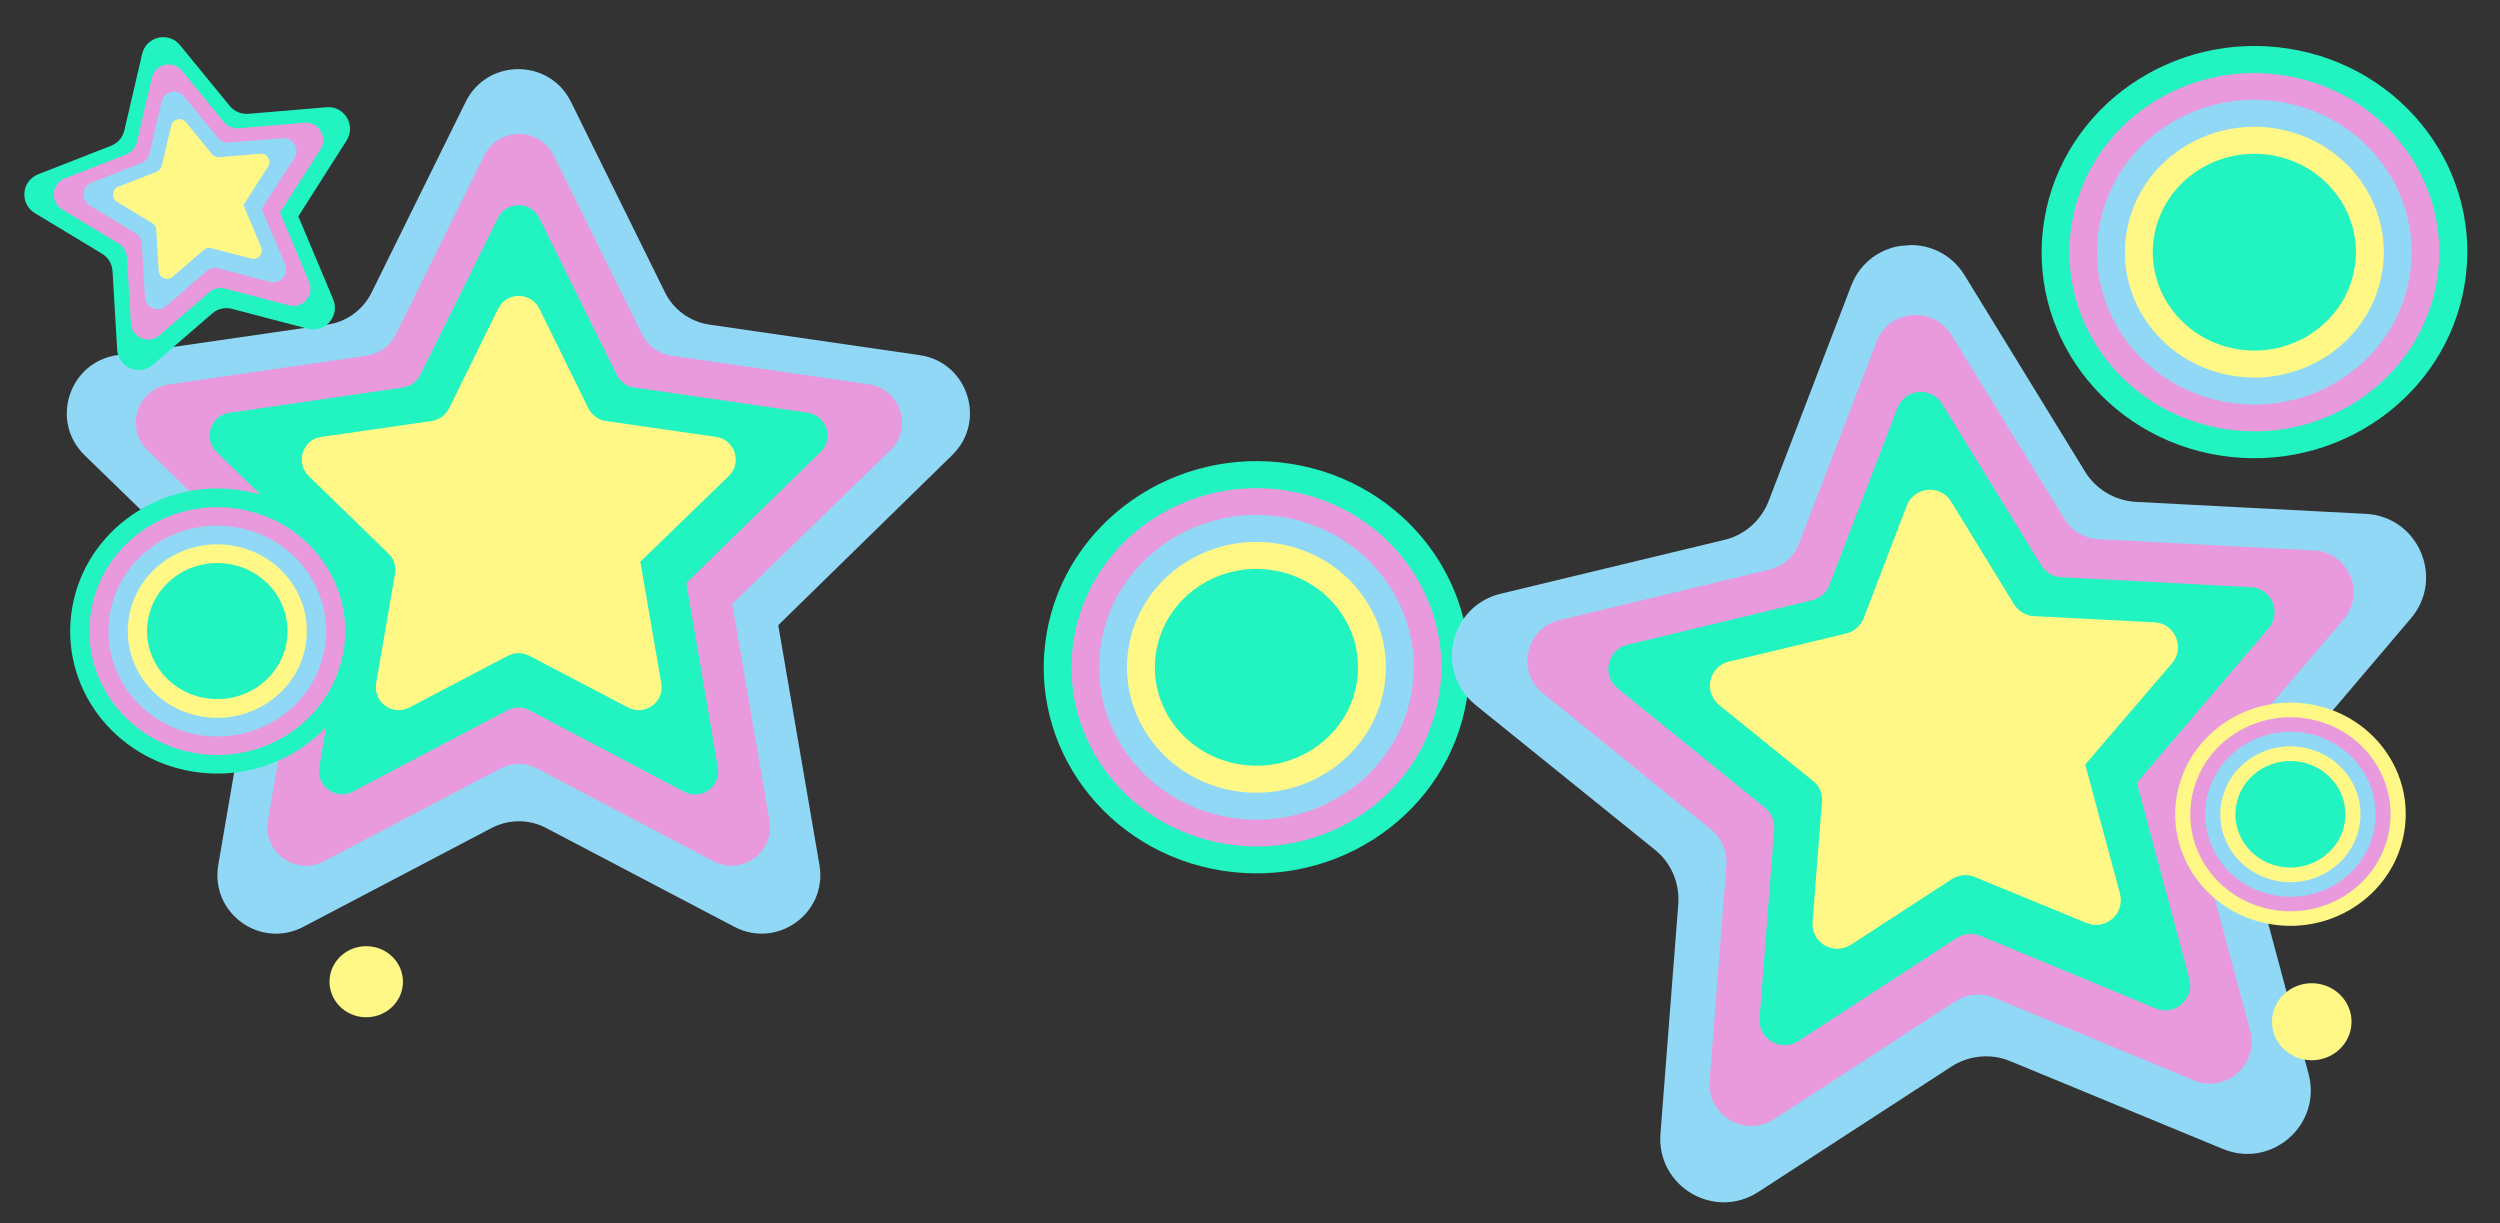 <svg width="1909" height="934" viewBox="0 0 1909 934" fill="none" xmlns="http://www.w3.org/2000/svg">
<rect x="0" y="0" width="1909" height="934" fill="#333333" stroke="none"/>
<path d="M1119.92 534.645C1134.34 448.845 1074.21 368.032 985.615 354.145C897.024 340.258 813.52 398.555 799.104 484.355C784.687 570.155 844.817 650.968 933.408 664.855C1022 678.742 1105.5 620.445 1119.92 534.645Z" fill="#21F4C1"/>
<path d="M1096.84 541.001C1114.76 467.485 1067.76 393.815 991.868 376.456C915.972 359.097 839.918 404.621 821.996 478.137C804.075 551.654 851.073 625.323 926.969 642.682C1002.87 660.042 1078.92 614.517 1096.84 541.001Z" fill="#E89ADC"/>
<path d="M1076.33 536.31C1091.58 473.766 1051.59 411.092 987.025 396.324C922.457 381.555 857.754 420.285 842.507 482.829C827.261 545.373 867.244 608.046 931.813 622.815C996.381 637.583 1061.08 598.854 1076.33 536.31Z" fill="#90D8F6"/>
<path d="M1055.61 531.571C1068.16 480.11 1035.26 428.541 982.133 416.39C929.006 404.238 875.768 436.105 863.223 487.567C850.678 539.028 883.577 590.596 936.704 602.748C989.832 614.899 1043.07 583.032 1055.61 531.571Z" fill="#FFF886"/>
<path d="M1036.22 519.985C1042.16 478.896 1012.59 440.922 970.175 435.167C927.756 429.412 888.553 458.056 882.612 499.145C876.671 540.233 906.242 578.208 948.66 583.962C991.079 589.717 1030.28 561.073 1036.22 519.985Z" fill="#21F4C1"/>
<g clip-path="url(#clip0)">
<path d="M594.273 477.388L625.729 660.485C632.021 696.983 593.665 724.964 560.788 707.729L417.106 632.301C404.118 625.407 388.491 625.407 375.3 632.301L231.618 707.729C198.741 724.964 160.385 697.185 166.676 660.485L194.073 500.503C196.509 485.904 191.841 471.102 181.085 460.761L64.597 347.618C38.012 321.664 52.623 276.651 89.356 271.176L250.085 247.858C264.697 245.83 277.279 236.503 283.773 223.323L355.615 77.738C372.053 44.485 419.541 44.485 435.979 77.738L507.821 223.323C514.315 236.503 526.897 245.628 541.509 247.858L702.238 271.176C738.971 276.448 753.785 321.664 726.997 347.618L594.273 477.388Z" fill="#90D8F6"/>
<path d="M559.165 461.166L587.576 626.622C591.635 650.751 566.471 669 544.756 657.645L409.8 586.677C401.276 582.217 390.926 582.217 382.403 586.677L247.447 657.645C225.732 669 200.568 650.751 204.626 626.622L230.4 476.373C232.024 466.843 228.776 457.111 221.876 450.217L112.694 343.765C95.241 326.733 104.779 296.926 129.132 293.479L280.121 271.581C289.659 270.161 297.979 264.078 302.241 255.359L369.821 118.696C380.576 96.797 411.829 96.797 422.788 118.696L490.368 255.359C494.629 264.078 502.95 270.161 512.488 271.581L663.476 293.479C687.626 296.926 697.368 326.733 679.915 343.765L559.165 461.166Z" fill="#E89ADC"/>
<path d="M524.056 445.148L548.206 586.069C550.641 600.466 535.623 611.415 522.635 604.724L404.118 542.272C399.044 539.636 392.956 539.636 387.679 542.272L269.365 604.521C256.376 611.212 241.359 600.263 243.794 585.866L266.321 454.069C267.335 448.392 265.306 442.512 261.247 438.456L165.459 345.184C154.906 335.046 160.791 317.203 175.2 315.175L307.721 295.912C313.403 295.101 318.476 291.452 320.912 286.383L380.171 166.548C386.665 153.369 405.335 153.369 411.829 166.548L471.088 286.383C473.726 291.654 478.597 295.101 484.279 295.912L616.8 315.175C631.209 317.203 637.094 335.046 626.541 345.184L524.056 445.148Z" fill="#21F4C1"/>
<path d="M488.947 428.926L504.979 521.793C507.415 536.189 492.397 546.936 479.612 540.244L404.118 500.705C399.044 498.069 392.956 498.069 387.882 500.705L312.591 540.244C299.806 546.936 284.788 536.189 287.224 521.793L301.632 438.051C302.647 432.373 300.821 426.493 296.559 422.641L235.676 363.433C225.326 353.295 231.009 335.654 245.418 333.627L329.638 321.461C335.321 320.65 340.191 317 342.829 311.931L380.374 235.691C386.868 222.714 405.335 222.714 411.829 235.691L449.374 311.931C452.012 317 456.882 320.65 462.565 321.461L546.785 333.627C561.194 335.654 566.876 353.295 556.526 363.433L488.947 428.926Z" fill="#FFF886"/>
</g>
<g clip-path="url(#clip1)">
<path d="M1710.65 625.579L1762.8 819.962C1773.22 858.707 1734.66 892.711 1697.5 877.392L1535.09 810.33C1520.4 804.186 1503.56 805.742 1490.02 814.492L1342.65 910.165C1308.92 932.031 1264.8 905.884 1267.93 865.667L1281.53 690.36C1282.7 674.369 1276.19 658.867 1263.56 648.782L1126.72 538.328C1095.47 512.978 1106.74 462.964 1145.79 453.402L1316.74 412.245C1332.29 408.602 1344.92 397.288 1350.61 382.424L1413.55 218.222C1427.96 180.714 1479.15 175.985 1500.18 210.221L1592.14 360.117C1600.45 373.688 1614.92 382.278 1630.9 383.229L1806.49 392.38C1846.61 394.41 1867.09 441.712 1840.8 472.377L1710.65 625.579Z" fill="#90D8F6"/>
<path d="M1671.18 611.575L1718.3 787.231C1725.08 812.856 1699.77 835.047 1675.23 824.961L1522.67 761.841C1513.04 757.878 1501.88 758.908 1493.13 764.569L1354.72 854.562C1332.44 868.973 1303.5 851.793 1305.47 825.359L1318.28 660.714C1319.08 650.272 1314.61 640.096 1306.49 633.346L1178.18 529.383C1157.67 512.747 1164.98 479.644 1190.89 473.501L1351.48 434.845C1361.62 432.364 1369.98 424.974 1373.71 415.144L1432.95 260.99C1442.36 236.297 1476.05 233.185 1490.05 255.717L1576.51 396.413C1581.98 405.394 1591.55 411.128 1601.98 411.709L1766.93 420.299C1793.3 421.613 1806.77 452.797 1789.66 472.908L1671.18 611.575Z" fill="#E89ADC"/>
<path d="M1631.74 597.791L1671.81 747.405C1675.87 762.692 1660.77 775.999 1646.11 770.074L1512.12 714.505C1506.39 712.167 1499.82 712.773 1494.4 716.142L1373.05 795.072C1359.72 803.583 1342.44 793.267 1343.63 777.495L1354.78 633.077C1355.31 626.851 1352.54 620.71 1347.76 616.74L1235.2 525.66C1222.82 515.774 1227.38 495.94 1242.72 492.318L1383.66 458.344C1389.7 456.904 1394.81 452.461 1396.93 446.751L1448.87 311.581C1454.56 296.716 1474.69 294.858 1483 308.428L1558.82 431.799C1562.19 437.223 1567.78 440.456 1573.99 440.766L1718.77 448.351C1734.5 449.103 1742.63 467.766 1732.26 479.753L1631.74 597.791Z" fill="#21F4C1"/>
<path d="M1592.27 583.788L1618.81 682.371C1622.87 697.658 1607.75 710.746 1593.3 704.801L1507.98 669.665C1502.25 667.327 1495.68 667.933 1490.48 671.282L1413.25 721.431C1400.13 729.922 1382.87 719.824 1384.06 704.052L1391.25 612.281C1391.78 606.056 1389.23 599.894 1384.25 596.163L1312.72 538.355C1300.55 528.449 1304.92 508.854 1320.25 505.232L1409.83 483.722C1415.87 482.282 1420.76 477.86 1423.1 472.129L1455.98 386.148C1461.69 371.502 1481.59 369.664 1489.89 383.016L1537.96 461.521C1541.31 466.726 1546.92 470.178 1553.13 470.488L1645.13 475.226C1660.87 475.979 1668.75 494.443 1658.6 506.41L1592.27 583.788Z" fill="#FFF886"/>
<path d="M1795.33 784.275C1797.66 768.193 1786.08 753.331 1769.48 751.078C1752.88 748.826 1737.54 760.037 1735.21 776.118C1732.89 792.2 1744.46 807.063 1761.06 809.315C1777.66 811.567 1793.01 800.356 1795.33 784.275Z" fill="#FFF886"/>
</g>
<path d="M1835.86 635.361C1843.67 588.899 1811.11 545.137 1763.14 537.617C1715.16 530.096 1669.94 561.665 1662.14 608.128C1654.33 654.591 1686.89 698.352 1734.86 705.873C1782.84 713.393 1828.06 681.824 1835.86 635.361Z" fill="#FFF886"/>
<path d="M1823.37 638.803C1833.07 598.992 1807.62 559.099 1766.52 549.699C1725.42 540.298 1684.24 564.95 1674.53 604.761C1664.83 644.572 1690.28 684.465 1731.38 693.866C1772.48 703.266 1813.66 678.614 1823.37 638.803Z" fill="#E89ADC"/>
<path d="M1812.26 636.263C1820.52 602.394 1798.86 568.455 1763.9 560.457C1728.93 552.46 1693.9 573.433 1685.64 607.302C1677.38 641.17 1699.04 675.11 1734 683.107C1768.97 691.104 1804 670.132 1812.26 636.263Z" fill="#90D8F6"/>
<path d="M1801.04 633.697C1807.84 605.829 1790.02 577.904 1761.25 571.323C1732.48 564.743 1703.65 582 1696.86 609.867C1690.06 637.735 1707.88 665.66 1736.65 672.24C1765.42 678.821 1794.25 661.564 1801.04 633.697Z" fill="#FFF886"/>
<path d="M1790.54 627.422C1793.76 605.172 1777.75 584.608 1754.77 581.492C1731.8 578.375 1710.57 593.887 1707.36 616.137C1704.14 638.387 1720.15 658.951 1743.12 662.068C1766.09 665.184 1787.32 649.673 1790.54 627.422Z" fill="#21F4C1"/>
<path d="M1881.92 217.645C1896.34 131.845 1836.21 51.032 1747.62 37.145C1659.02 23.258 1575.52 81.555 1561.1 167.355C1546.69 253.155 1606.82 333.968 1695.41 347.855C1784 361.742 1867.5 303.445 1881.92 217.645Z" fill="#21F4C1"/>
<path d="M1858.84 224.001C1876.76 150.485 1829.76 76.815 1753.87 59.456C1677.97 42.097 1601.92 87.621 1584 161.137C1566.08 234.654 1613.07 308.323 1688.97 325.682C1764.87 343.042 1840.92 297.517 1858.84 224.001Z" fill="#E89ADC"/>
<path d="M1838.33 219.31C1853.58 156.766 1813.59 94.092 1749.03 79.324C1684.46 64.555 1619.75 103.285 1604.51 165.829C1589.26 228.373 1629.24 291.046 1693.81 305.815C1758.38 320.583 1823.08 281.854 1838.33 219.31Z" fill="#90D8F6"/>
<path d="M1817.61 214.571C1830.16 163.11 1797.26 111.541 1744.13 99.39C1691.01 87.238 1637.77 119.105 1625.22 170.567C1612.68 222.028 1645.58 273.596 1698.7 285.748C1751.83 297.899 1805.07 266.032 1817.61 214.571Z" fill="#FFF886"/>
<path d="M1798.22 202.985C1804.16 161.896 1774.59 123.922 1732.18 118.167C1689.76 112.412 1650.55 141.056 1644.61 182.145C1638.67 223.233 1668.24 261.208 1710.66 266.962C1753.08 272.717 1792.28 244.073 1798.22 202.985Z" fill="#21F4C1"/>
<path d="M227.792 165.214L254.434 228.556C259.752 241.181 248.313 254.467 235.055 251.004L177.104 235.831C171.859 234.433 166.244 235.738 162.081 239.324L116.768 278.506C106.397 287.463 90.287 280.659 89.474 266.91L85.917 206.979C85.569 201.515 82.652 196.572 77.92 193.745L26.582 162.711C14.854 155.581 16.334 138.142 29.075 133.1L84.88 111.27C89.961 109.318 93.701 104.907 94.93 99.615L108.551 41.158C111.672 27.803 128.737 23.836 137.43 34.444L175.442 80.896C178.879 85.102 184.165 87.339 189.603 86.921L249.314 81.894C262.955 80.725 272.067 95.779 264.615 107.368L227.792 165.214Z" fill="#21F4C1"/>
<path d="M213.817 162.302L236.049 215.273C240.318 225.369 231.157 235.893 220.612 233.185L171.814 220.351C167.636 219.243 163.114 220.294 159.854 223.132L121.706 256.104C113.454 263.259 100.573 257.783 99.951 246.839L96.947 196.559C96.707 192.226 94.337 188.311 90.577 186.027L47.443 159.863C38.126 154.175 39.277 140.277 49.494 136.284L96.416 117.905C100.437 116.354 103.472 112.877 104.485 108.637L115.957 59.458C118.472 48.785 132.037 45.631 139.002 54.1L170.994 93.173C173.773 96.531 177.958 98.331 182.324 97.932L232.54 93.726C243.398 92.818 250.635 104.766 244.783 113.981L213.817 162.302Z" fill="#E89ADC"/>
<path d="M199.858 159.464L217.736 201.973C220.866 209.485 214.091 217.375 206.224 215.277L166.686 204.91C163.575 204.093 160.221 204.873 157.789 206.978L126.88 233.724C120.745 239.078 111.112 235.003 110.68 226.864L108.251 186C108.031 182.739 106.279 179.835 103.509 178.169L68.523 156.964C61.544 152.734 62.438 142.362 70.042 139.362L108.08 124.434C111.114 123.267 113.354 120.667 114.077 117.495L123.402 77.594C125.238 69.621 135.375 67.264 140.54 73.61L166.511 105.304C168.56 107.831 171.716 109.177 174.954 108.886L215.676 105.501C223.824 104.839 229.202 113.753 224.805 120.628L199.858 159.464Z" fill="#90D8F6"/>
<path d="M185.883 156.553L199.424 188.674C201.505 193.657 197.009 198.784 191.854 197.441L161.413 189.503C159.369 188.977 157.181 189.486 155.579 190.859L131.835 211.396C127.801 214.875 121.505 212.258 121.174 206.867L119.336 175.491C119.225 173.36 118.076 171.394 116.222 170.362L89.384 154.116C84.816 151.328 85.38 144.498 90.388 142.563L119.633 131.143C121.607 130.376 123.052 128.654 123.575 126.607L130.68 96.001C131.926 90.783 138.563 89.24 141.983 93.373L161.862 117.706C163.234 119.312 165.29 120.22 167.4 120.037L198.684 117.384C204.032 116.911 207.551 122.792 204.681 127.31L185.883 156.553Z" fill="#FFF886"/>
<path d="M276.946 499.234C286.917 439.89 245.328 383.997 184.054 374.391C122.781 364.786 65.026 405.107 55.054 464.451C45.083 523.794 86.672 579.688 147.946 589.293C209.219 598.898 266.974 558.577 276.946 499.234Z" fill="#21F4C1"/>
<path d="M260.984 503.63C273.379 452.782 240.873 401.829 188.379 389.823C135.886 377.816 83.283 409.303 70.888 460.15C58.493 510.998 90.999 561.951 143.492 573.957C195.986 585.964 248.588 554.477 260.984 503.63Z" fill="#E89ADC"/>
<path d="M246.797 500.385C257.343 457.127 229.688 413.779 185.03 403.564C140.371 393.35 95.62 420.137 85.075 463.395C74.529 506.653 102.184 550.001 146.842 560.216C191.501 570.43 236.252 543.643 246.797 500.385Z" fill="#90D8F6"/>
<path d="M232.469 497.107C241.146 461.514 218.392 425.847 181.646 417.443C144.901 409.038 108.079 431.079 99.403 466.672C90.726 502.265 113.48 537.932 150.226 546.337C186.971 554.741 223.793 532.701 232.469 497.107Z" fill="#FFF886"/>
<path d="M219.058 489.094C223.167 460.675 202.714 434.411 173.375 430.43C144.037 426.45 116.922 446.261 112.813 474.68C108.703 503.099 129.156 529.363 158.495 533.344C187.834 537.324 214.949 517.513 219.058 489.094Z" fill="#21F4C1"/>
<path d="M307.423 753.408C309.571 738.563 298.881 724.844 283.545 722.765C268.21 720.685 254.037 731.034 251.889 745.878C249.741 760.723 260.432 774.442 275.767 776.522C291.103 778.601 305.276 768.252 307.423 753.408Z" fill="#FFF886"/>
<defs>
<clipPath id="clip0">
<rect width="690" height="660" fill="white" transform="translate(51 53)"/>
</clipPath>
<clipPath id="clip1">
<rect width="747" height="715" fill="white" transform="translate(1082.7 221.865) rotate(-5.277)"/>
</clipPath>
</defs>
</svg>
